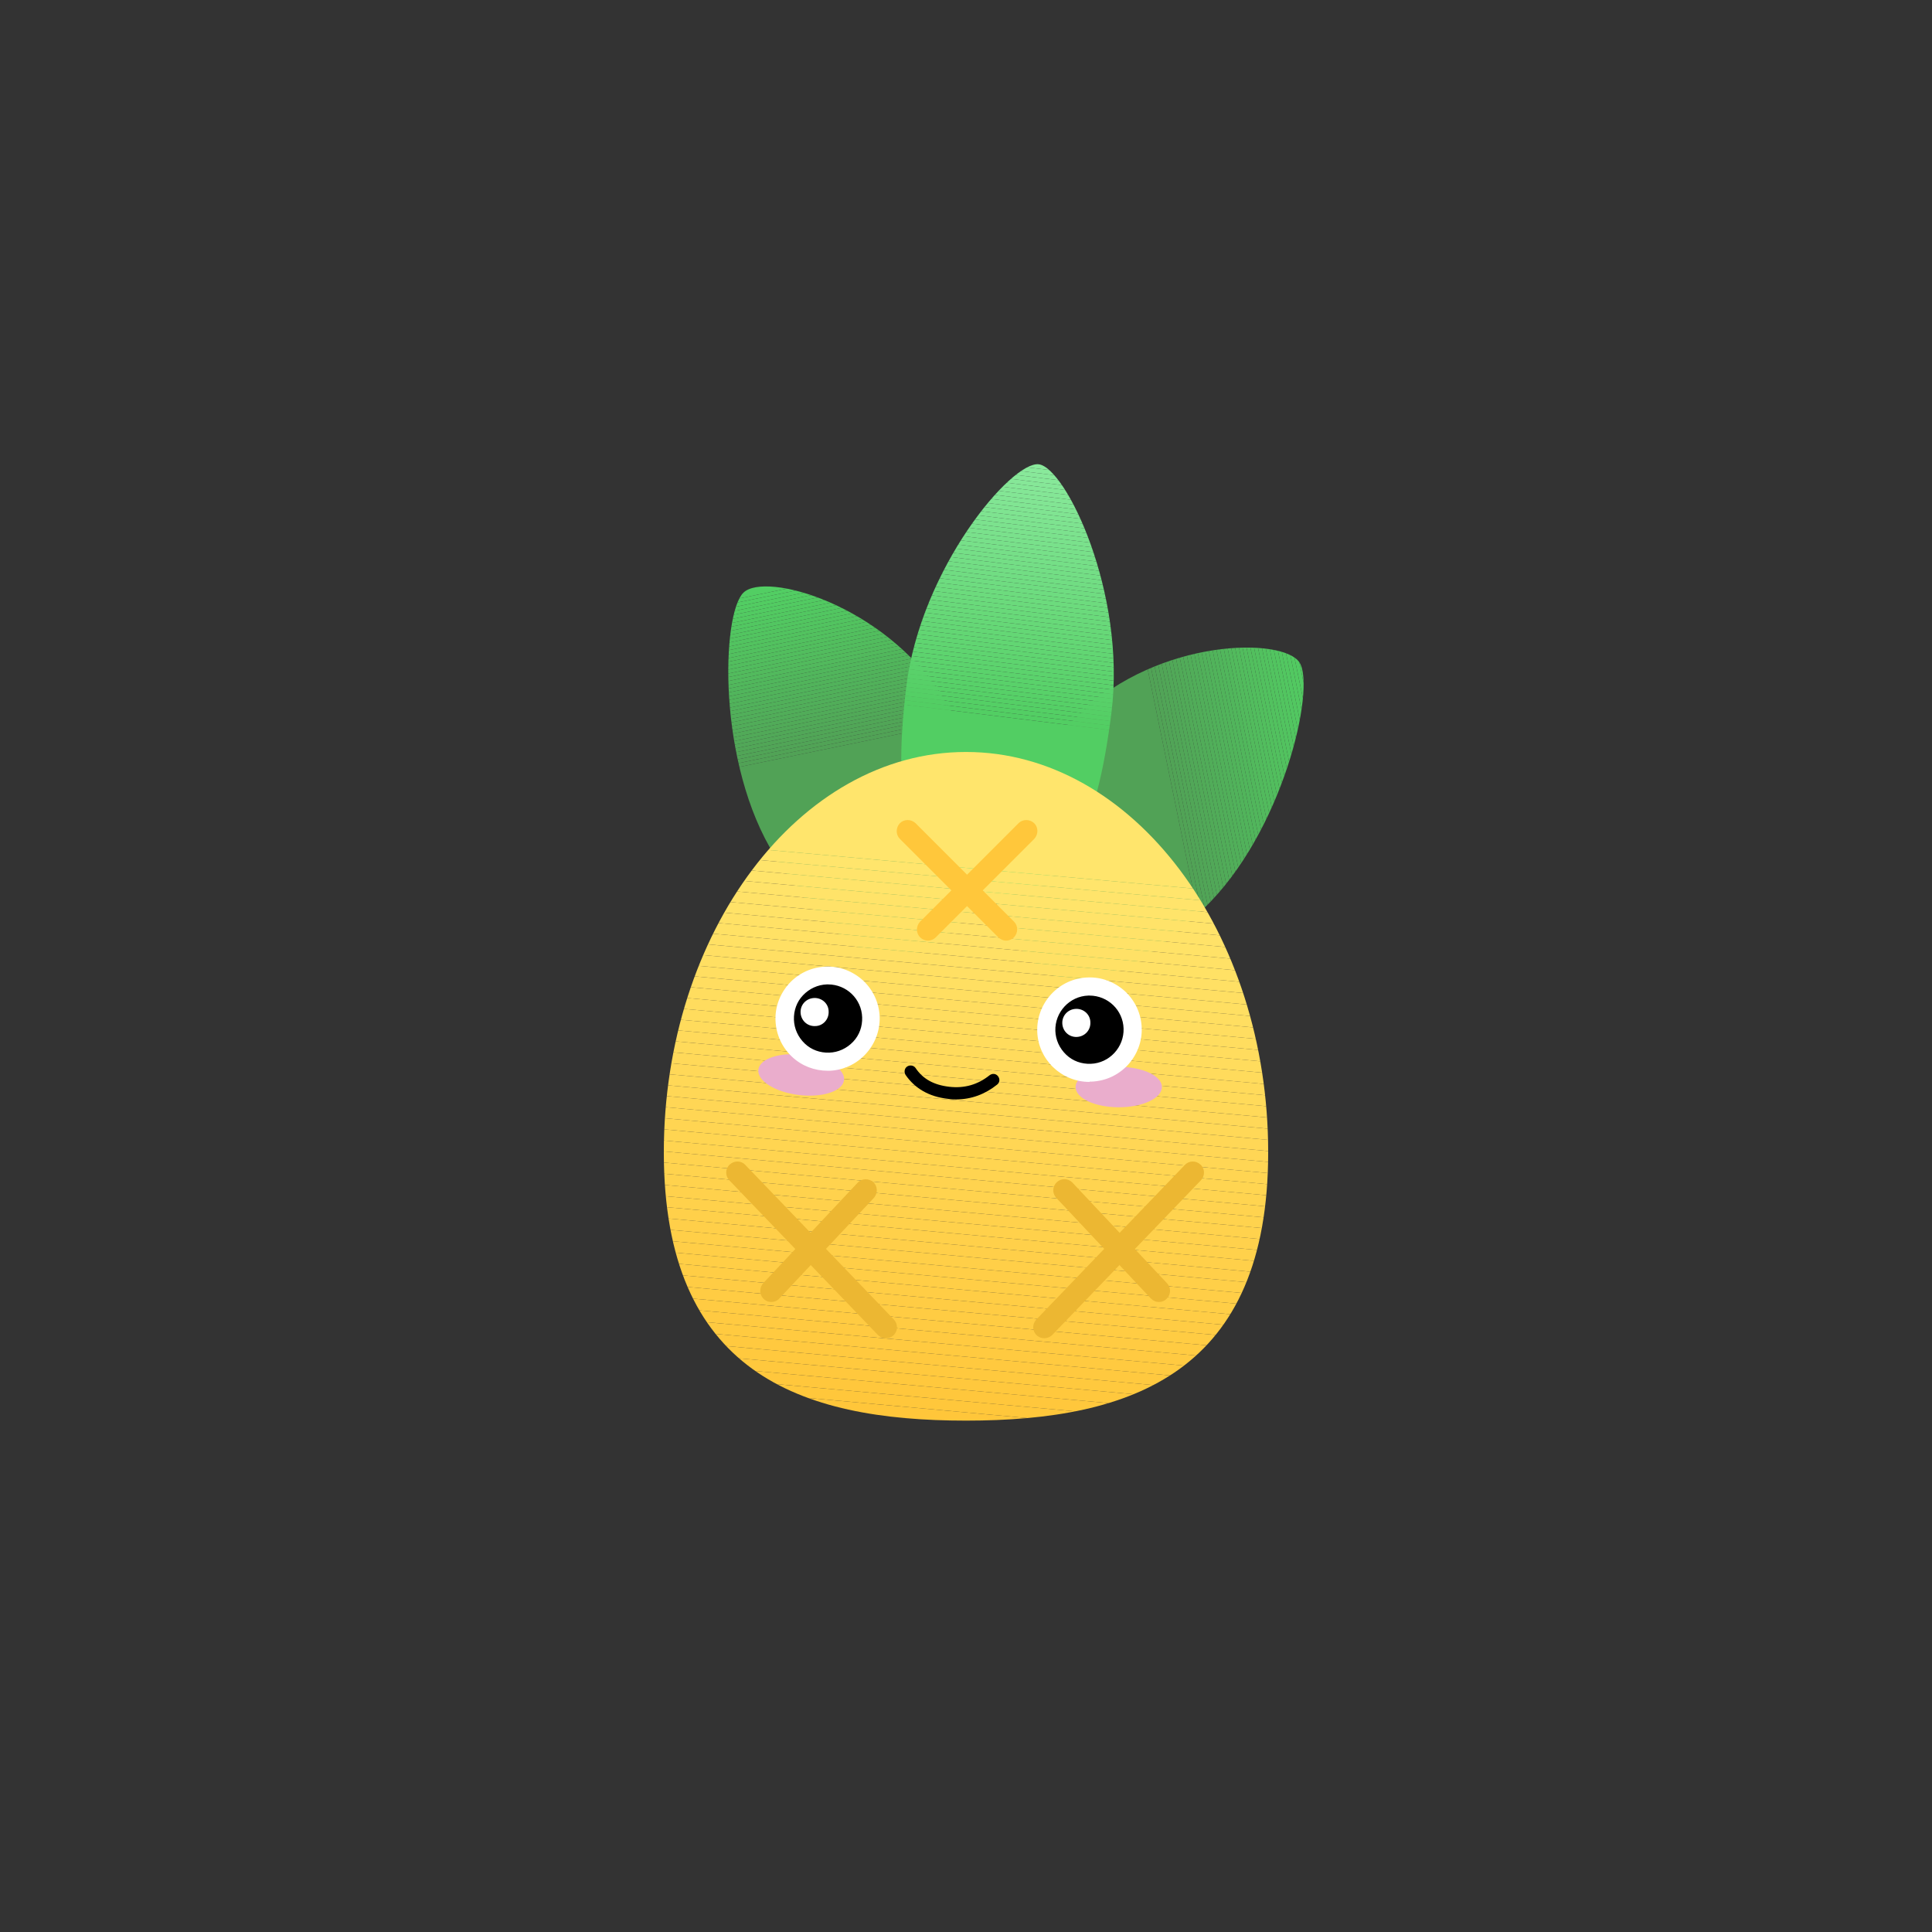 <?xml version="1.0" encoding="UTF-8"?>
<svg id="Layer_1" xmlns="http://www.w3.org/2000/svg" xmlns:xlink="http://www.w3.org/1999/xlink" viewBox="0 0 64 64">
  <rect x="0" y="0" width="64" height="64" fill="#333333" stroke="none"/>
  <defs>
    <style>
      .cls-1 {
        fill: #52c25f;
      }

      .cls-1, .cls-2, .cls-3, .cls-4, .cls-5, .cls-6, .cls-7, .cls-8, .cls-9, .cls-10, .cls-11, .cls-12, .cls-13, .cls-14, .cls-15, .cls-16, .cls-17, .cls-18, .cls-19, .cls-20, .cls-21, .cls-22, .cls-23, .cls-24, .cls-25, .cls-26, .cls-27, .cls-28, .cls-29, .cls-30, .cls-31, .cls-32, .cls-33, .cls-34, .cls-35, .cls-36, .cls-37, .cls-38, .cls-39, .cls-40, .cls-41, .cls-42, .cls-43, .cls-44, .cls-45, .cls-46, .cls-47, .cls-48, .cls-49, .cls-50, .cls-51, .cls-52, .cls-53, .cls-54, .cls-55, .cls-56, .cls-57, .cls-58, .cls-59, .cls-60, .cls-61, .cls-62, .cls-63, .cls-64, .cls-65, .cls-66, .cls-67, .cls-68, .cls-69, .cls-70, .cls-71, .cls-72, .cls-73, .cls-74, .cls-75, .cls-76, .cls-77, .cls-78, .cls-79, .cls-80, .cls-81, .cls-82, .cls-83, .cls-84, .cls-85, .cls-86, .cls-87, .cls-88, .cls-89, .cls-90, .cls-91, .cls-92, .cls-93, .cls-94, .cls-95, .cls-96, .cls-97, .cls-98, .cls-99, .cls-100, .cls-101, .cls-102, .cls-103, .cls-104, .cls-105, .cls-106, .cls-107, .cls-108, .cls-109, .cls-110, .cls-111, .cls-112, .cls-113, .cls-114, .cls-115, .cls-116, .cls-117, .cls-118, .cls-119, .cls-120, .cls-121, .cls-122, .cls-123, .cls-124, .cls-125, .cls-126, .cls-127, .cls-128, .cls-129, .cls-130, .cls-131, .cls-132, .cls-133, .cls-134, .cls-135, .cls-136, .cls-137, .cls-138, .cls-139, .cls-140, .cls-141, .cls-142, .cls-143, .cls-144, .cls-145, .cls-146, .cls-147, .cls-148, .cls-149, .cls-150, .cls-151, .cls-152 {
        fill-rule: evenodd;
      }

      .cls-2 {
        fill: #52b95d;
      }

      .cls-3 {
        fill: #fc4;
      }

      .cls-4 {
        fill: #ffcf48;
      }

      .cls-5 {
        fill: #ffdc5e;
      }

      .cls-6 {
        fill: #ffce47;
      }

      .cls-7 {
        fill: #ffd654;
      }

      .cls-8 {
        fill: #89e99b;
      }

      .cls-9 {
        fill: #51a457;
      }

      .cls-10 {
        fill: #82e594;
      }

      .cls-11 {
        fill: #54cf65;
      }

      .cls-12 {
        fill: #51a858;
      }

      .cls-13 {
        fill: #51b65c;
      }

      .cls-14 {
        fill: #52c460;
      }

      .cls-15 {
        fill: #ffda5a;
      }

      .cls-16 {
        fill: #51b25b;
      }

      .cls-17 {
        fill: #83e695;
      }

      .cls-18, .cls-153 {
        fill: #fff;
      }

      .cls-19 {
        fill: #52bd5e;
      }

      .cls-20 {
        fill: #7be28d;
      }

      .cls-21 {
        fill: #7ce28e;
      }

      .cls-154, .cls-87 {
        fill: #ffc73b;
      }

      .cls-22 {
        fill: #5dd36e;
      }

      .cls-23 {
        fill: #ffd655;
      }

      .cls-24 {
        fill: #ffe165;
      }

      .cls-25 {
        fill: #71dd83;
      }

      .cls-26 {
        fill: #ffda5b;
      }

      .cls-27 {
        fill: #ffe56c;
      }

      .cls-28 {
        fill: #52c05f;
      }

      .cls-29 {
        fill: #5cd36d;
      }

      .cls-30 {
        fill: #51ac59;
      }

      .cls-31 {
        fill: #51a758;
      }

      .cls-32 {
        fill: #52c661;
      }

      .cls-33 {
        fill: #ffca40;
      }

      .cls-34 {
        fill: #5ed46f;
      }

      .cls-35 {
        fill: #75df87;
      }

      .cls-36 {
        fill: #ffe267;
      }

      .cls-37 {
        fill: #51b35b;
      }

      .cls-38 {
        fill: #ffd858;
      }

      .cls-39 {
        fill: #ffdc5d;
      }

      .cls-40 {
        fill: #87e899;
      }

      .cls-41 {
        fill: #73de85;
      }

      .cls-42 {
        fill: #6ddb7e;
      }

      .cls-43 {
        fill: #ffd450;
      }

      .cls-155 {
        fill: #eaadcc;
      }

      .cls-44 {
        fill: #ffcc43;
      }

      .cls-45 {
        fill: #86e798;
      }

      .cls-46 {
        fill: #51a356;
      }

      .cls-47 {
        fill: #51b45b;
      }

      .cls-48 {
        fill: #6edc80;
      }

      .cls-49 {
        fill: #ffdd60;
      }

      .cls-50 {
        fill: #ffce46;
      }

      .cls-51 {
        fill: #ffc93f;
      }

      .cls-52 {
        fill: #ffcf49;
      }

      .cls-53 {
        fill: #65d776;
      }

      .cls-54 {
        fill: #88e89a;
      }

      .cls-55 {
        fill: #ffe268;
      }

      .cls-56 {
        fill: #52ba5d;
      }

      .cls-57 {
        fill: #51b05a;
      }

      .cls-58 {
        fill: #51ae5a;
      }

      .cls-59 {
        fill: #52be5e;
      }

      .cls-60 {
        fill: #ffd14b;
      }

      .cls-61 {
        fill: #5ad26b;
      }

      .cls-62 {
        fill: #5fd470;
      }

      .cls-63 {
        fill: #63d674;
      }

      .cls-64 {
        fill: #52c15f;
      }

      .cls-65 {
        fill: #ffdf62;
      }

      .cls-66 {
        fill: #56d067;
      }

      .cls-67 {
        fill: #51ad59;
      }

      .cls-68 {
        fill: #77e089;
      }

      .cls-69 {
        fill: #6bda7c;
      }

      .cls-70 {
        fill: #52c761;
      }

      .cls-156 {
        clip-path: url(#clippath-3);
      }

      .cls-157 {
        clip-path: url(#clippath-4);
      }

      .cls-158 {
        clip-path: url(#clippath-2);
      }

      .cls-159 {
        clip-path: url(#clippath-5);
      }

      .cls-71 {
        fill: #ffe46a;
      }

      .cls-72 {
        fill: #52c360;
      }

      .cls-73 {
        fill: #ffdb5c;
      }

      .cls-75 {
        fill: #52c560;
      }

      .cls-76 {
        fill: #ffe46b;
      }

      .cls-77 {
        fill: #60d571;
      }

      .cls-78 {
        fill: #ffd34e;
      }

      .cls-79 {
        fill: #ffc63a;
      }

      .cls-80 {
        fill: #ffd857;
      }

      .cls-81 {
        fill: #ffd24d;
      }

      .cls-82 {
        fill: #ffe064;
      }

      .cls-83 {
        fill: #52bb5d;
      }

      .cls-84 {
        fill: #51a256;
      }

      .cls-85 {
        fill: #ffc93e;
      }

      .cls-86 {
        fill: #52bf5e;
      }

      .cls-160 {
        clip-rule: evenodd;
        fill: none;
      }

      .cls-88 {
        fill: #ffd552;
      }

      .cls-89 {
        fill: #8ae99c;
      }

      .cls-90 {
        fill: #81e593;
      }

      .cls-91 {
        fill: #ffd14c;
      }

      .cls-92 {
        fill: #52cc62;
      }

      .cls-93 {
        fill: #67d878;
      }

      .cls-94 {
        fill: #ffe369;
      }

      .cls-95 {
        fill: #74de86;
      }

      .cls-96 {
        fill: #52cd63;
      }

      .cls-97 {
        fill: #62d673;
      }

      .cls-98 {
        fill: #51b75c;
      }

      .cls-99 {
        fill: #7ae18c;
      }

      .cls-100 {
        fill: #69d97a;
      }

      .cls-101 {
        fill: #7ee390;
      }

      .cls-102 {
        fill: #ffd04a;
      }

      .cls-103 {
        fill: #51af5a;
      }

      .cls-104 {
        fill: #5bd26c;
      }

      .cls-105 {
        fill: #55cf66;
      }

      .cls-106 {
        fill: #ffe166;
      }

      .cls-107 {
        fill: #ffc73c;
      }

      .cls-108 {
        fill: #52cb62;
      }

      .cls-109 {
        fill: #51a657;
      }

      .cls-110 {
        fill: #51aa58;
      }

      .cls-111 {
        fill: #ffcd45;
      }

      .cls-112 {
        fill: #51a557;
      }

      .cls-113 {
        fill: #80e492;
      }

      .cls-114 {
        fill: #52bc5e;
      }

      .cls-115 {
        fill: #ffdf63;
      }

      .cls-116 {
        fill: #61d572;
      }

      .cls-117 {
        fill: #6fdc81;
      }

      .cls-118 {
        fill: #ffd756;
      }

      .cls-119 {
        fill: #6ada7b;
      }

      .cls-120 {
        fill: #ffd959;
      }

      .cls-121 {
        fill: #76df88;
      }

      .cls-122 {
        fill: #6cdb7d;
      }

      .cls-123 {
        fill: #85e797;
      }

      .cls-124 {
        fill: #51b55c;
      }

      .cls-125 {
        fill: #ffc83d;
      }

      .cls-126 {
        fill: #51ab59;
      }

      .cls-127 {
        fill: #84e696;
      }

      .cls-128 {
        fill: #ffdd5f;
      }

      .cls-129 {
        fill: #58d169;
      }

      .cls-130 {
        fill: #7de38f;
      }

      .cls-131 {
        fill: #72dd84;
      }

      .cls-132 {
        fill: #66d877;
      }

      .cls-161 {
        fill: #ecb732;
      }

      .cls-133 {
        fill: #7fe491;
      }

      .cls-134 {
        fill: #53ce64;
      }

      .cls-135 {
        fill: #59d16a;
      }

      .cls-136 {
        fill: #52ca62;
      }

      .cls-137 {
        fill: #68d979;
      }

      .cls-138 {
        fill: #ffd551;
      }

      .cls-139 {
        fill: #52c861;
      }

      .cls-140 {
        fill: #64d775;
      }

      .cls-141 {
        fill: #ffde61;
      }

      .cls-142 {
        fill: #57d068;
      }

      .cls-143 {
        fill: #52c961;
      }

      .cls-144 {
        fill: #79e18b;
      }

      .cls-145 {
        fill: #78e08a;
      }

      .cls-146 {
        fill: #70dc82;
      }

      .cls-147 {
        fill: #51a958;
      }

      .cls-148 {
        fill: #ffcb42;
      }

      .cls-149 {
        fill: #52ce63;
      }

      .cls-150 {
        fill: #ffca41;
      }

      .cls-151 {
        fill: #51b15b;
      }

      .cls-152 {
        fill: #ffd34f;
      }
    </style>
    <clipPath id="clippath-2">
      <path class="cls-160" d="M31.67,30.73c2.15-2.05,1.49-4.58-.45-7.64-1.94-3.07-5.86-4.16-6.59-3.46s-.89,5.67,1.05,8.74c1.94,3.07,3.84,4.41,5.99,2.37h0Z"/>
    </clipPath>
    <clipPath id="clippath-3">
      <path class="cls-160" d="M33.53,31.02c1.59,2.5,3.71,1.59,6.34-.92s3.72-7.3,3.18-8.15c-.54-.85-4.65-.81-7.27,1.7s-3.83,4.87-2.24,7.37h0Z"/>
    </clipPath>
    <clipPath id="clippath-4">
      <path class="cls-160" d="M32.66,29.64c2.64.32,3.67-2.11,4.16-6.05s-1.51-8.1-2.41-8.21-3.91,3.44-4.39,7.38c-.48,3.94,0,6.56,2.64,6.89Z"/>
    </clipPath>
    <clipPath id="clippath-5">
      <path class="cls-160" d="M32,47.06c5.53,0,10.01-1.61,10.01-8.89s-4.48-13.26-10.01-13.26-10.01,5.98-10.01,13.26,4.48,8.89,10.01,8.89Z"/>
    </clipPath>
  </defs>
  <g>
    <g class="cls-158">
      <polygon class="cls-149" points="28.78 18.94 23.74 19.98 23.74 18.94 28.78 18.94"/>
      <polygon class="cls-149" points="29.4 18.94 23.74 20.1 23.74 19.98 28.78 18.94 29.4 18.94"/>
      <polygon class="cls-96" points="30.01 18.94 23.74 20.23 23.74 20.1 29.4 18.94 30.01 18.94"/>
      <polygon class="cls-92" points="30.63 18.94 23.74 20.36 23.74 20.23 30.01 18.94 30.63 18.94"/>
      <polygon class="cls-108" points="31.25 18.94 23.74 20.48 23.74 20.36 30.63 18.94 31.25 18.94"/>
      <polygon class="cls-136" points="31.86 18.94 23.74 20.61 23.74 20.48 31.25 18.94 31.86 18.94"/>
      <polygon class="cls-143" points="32.48 18.94 23.74 20.74 23.74 20.61 31.86 18.94 32.48 18.94"/>
      <polygon class="cls-139" points="33.09 18.94 23.74 20.86 23.74 20.74 32.48 18.94 33.09 18.94"/>
      <polygon class="cls-70" points="33.71 18.94 23.74 20.99 23.74 20.86 33.09 18.94 33.71 18.94"/>
      <polygon class="cls-32" points="33.82 19.04 23.74 21.12 23.74 20.99 33.71 18.94 33.82 18.94 33.82 19.04"/>
      <polygon class="cls-75" points="33.82 19.17 23.74 21.24 23.74 21.12 33.82 19.04 33.82 19.17"/>
      <polygon class="cls-14" points="33.82 19.29 23.74 21.37 23.74 21.24 33.82 19.17 33.82 19.29"/>
      <polygon class="cls-72" points="33.82 19.42 23.74 21.5 23.74 21.37 33.82 19.29 33.82 19.42"/>
      <polygon class="cls-1" points="33.82 19.55 23.74 21.62 23.74 21.5 33.82 19.42 33.82 19.55"/>
      <polygon class="cls-64" points="33.82 19.67 23.74 21.75 23.74 21.62 33.82 19.55 33.82 19.67"/>
      <polygon class="cls-28" points="33.82 19.8 23.74 21.88 23.74 21.75 33.82 19.67 33.82 19.8"/>
      <polygon class="cls-86" points="33.82 19.93 23.74 22 23.74 21.88 33.82 19.8 33.82 19.93"/>
      <polygon class="cls-59" points="33.82 20.05 23.74 22.13 23.74 22 33.82 19.93 33.82 20.05"/>
      <polygon class="cls-19" points="33.82 20.18 23.74 22.26 23.74 22.13 33.82 20.05 33.82 20.18"/>
      <polygon class="cls-114" points="33.82 20.31 23.74 22.39 23.74 22.26 33.82 20.18 33.82 20.31"/>
      <polygon class="cls-83" points="33.82 20.43 23.74 22.51 23.74 22.39 33.82 20.31 33.82 20.43"/>
      <polygon class="cls-56" points="33.82 20.56 23.74 22.64 23.74 22.51 33.82 20.43 33.82 20.56"/>
      <polygon class="cls-2" points="33.82 20.69 23.74 22.77 23.74 22.64 33.82 20.56 33.82 20.69"/>
      <polygon class="cls-98" points="33.82 20.82 23.74 22.89 23.74 22.77 33.82 20.69 33.82 20.82"/>
      <polygon class="cls-13" points="33.82 20.94 23.74 23.02 23.74 22.89 33.82 20.82 33.82 20.94"/>
      <polygon class="cls-124" points="33.82 21.07 23.74 23.15 23.74 23.02 33.82 20.94 33.82 21.07"/>
      <polygon class="cls-47" points="33.82 21.2 23.74 23.27 23.74 23.15 33.82 21.07 33.82 21.2"/>
      <polygon class="cls-37" points="33.82 21.32 23.74 23.4 23.74 23.27 33.82 21.2 33.82 21.32"/>
      <polygon class="cls-16" points="33.82 21.45 23.74 23.53 23.74 23.4 33.82 21.32 33.82 21.45"/>
      <polygon class="cls-151" points="33.82 21.58 23.74 23.65 23.74 23.53 33.82 21.45 33.82 21.58"/>
      <polygon class="cls-57" points="33.82 21.7 23.74 23.78 23.74 23.65 33.82 21.58 33.82 21.7"/>
      <polygon class="cls-103" points="33.82 21.83 23.74 23.91 23.74 23.78 33.82 21.7 33.82 21.83"/>
      <polygon class="cls-58" points="33.82 21.96 23.74 24.03 23.74 23.91 33.82 21.83 33.82 21.96"/>
      <polygon class="cls-67" points="33.82 22.08 23.74 24.16 23.74 24.03 33.82 21.96 33.82 22.08"/>
      <polygon class="cls-30" points="33.82 22.21 23.74 24.29 23.74 24.16 33.82 22.08 33.82 22.21"/>
      <polygon class="cls-126" points="33.82 22.34 23.74 24.41 23.74 24.29 33.82 22.21 33.82 22.34"/>
      <polygon class="cls-110" points="33.82 22.46 23.74 24.54 23.74 24.41 33.82 22.34 33.82 22.46"/>
      <polygon class="cls-147" points="33.82 22.59 23.74 24.67 23.74 24.54 33.82 22.46 33.82 22.59"/>
      <polygon class="cls-12" points="33.82 22.72 23.74 24.79 23.74 24.67 33.82 22.59 33.82 22.72"/>
      <polygon class="cls-31" points="33.82 22.84 23.74 24.92 23.74 24.79 33.82 22.72 33.82 22.84"/>
      <polygon class="cls-109" points="33.82 22.97 23.74 25.05 23.74 24.92 33.82 22.84 33.82 22.97"/>
      <polygon class="cls-112" points="33.82 23.1 23.74 25.18 23.74 25.05 33.82 22.97 33.82 23.1"/>
      <polygon class="cls-9" points="33.82 23.22 23.74 25.3 23.74 25.18 33.82 23.1 33.82 23.22"/>
      <polygon class="cls-46" points="33.82 23.35 23.74 25.43 23.74 25.3 33.82 23.22 33.82 23.35"/>
      <polygon class="cls-84" points="33.82 23.48 23.74 25.56 23.74 25.43 33.82 23.35 33.82 23.48"/>
      <polygon class="cls-84" points="23.74 25.56 33.82 23.48 33.82 32.78 23.74 32.78 23.74 25.56"/>
    </g>
    <g class="cls-156">
      <polygon class="cls-149" points="43.59 22.13 43.38 21.1 43.59 21.1 43.59 22.13"/>
      <polygon class="cls-149" points="43.59 22.74 43.25 21.1 43.38 21.1 43.59 22.13 43.59 22.74"/>
      <polygon class="cls-96" points="43.59 23.36 43.12 21.1 43.25 21.1 43.59 22.74 43.59 23.36"/>
      <polygon class="cls-92" points="43.59 23.98 43 21.1 43.12 21.1 43.59 23.36 43.59 23.98"/>
      <polygon class="cls-108" points="43.59 24.59 42.87 21.1 43 21.1 43.59 23.98 43.59 24.59"/>
      <polygon class="cls-136" points="43.59 25.21 42.74 21.1 42.87 21.1 43.59 24.59 43.59 25.21"/>
      <polygon class="cls-143" points="43.59 25.82 42.62 21.1 42.74 21.1 43.59 25.21 43.59 25.82"/>
      <polygon class="cls-139" points="43.59 26.44 42.49 21.1 42.62 21.1 43.59 25.82 43.59 26.44"/>
      <polygon class="cls-70" points="43.59 27.06 42.36 21.1 42.49 21.1 43.59 26.44 43.59 27.06"/>
      <polygon class="cls-32" points="43.59 27.67 42.24 21.1 42.36 21.1 43.59 27.06 43.59 27.67"/>
      <polygon class="cls-75" points="43.59 28.29 42.11 21.1 42.24 21.1 43.59 27.67 43.59 28.29"/>
      <polygon class="cls-14" points="43.59 28.91 41.98 21.1 42.11 21.1 43.59 28.29 43.59 28.91"/>
      <polygon class="cls-72" points="43.59 29.52 41.85 21.1 41.98 21.1 43.59 28.91 43.59 29.52"/>
      <polygon class="cls-1" points="43.59 30.14 41.73 21.1 41.85 21.1 43.59 29.52 43.59 30.14"/>
      <polygon class="cls-64" points="43.59 30.75 41.6 21.1 41.73 21.1 43.59 30.14 43.59 30.75"/>
      <polygon class="cls-28" points="43.59 31.37 41.47 21.1 41.6 21.1 43.59 30.75 43.59 31.37"/>
      <polygon class="cls-86" points="43.59 31.99 41.35 21.1 41.47 21.1 43.59 31.37 43.59 31.99"/>
      <polygon class="cls-59" points="43.59 32.6 41.22 21.1 41.35 21.1 43.59 31.99 43.59 32.6"/>
      <polygon class="cls-19" points="43.59 33.22 41.09 21.1 41.22 21.1 43.59 32.6 43.59 33.22"/>
      <polygon class="cls-114" points="43.52 33.52 40.97 21.1 41.09 21.1 43.59 33.22 43.59 33.52 43.52 33.52"/>
      <polygon class="cls-83" points="43.4 33.52 40.84 21.1 40.97 21.1 43.52 33.52 43.4 33.52"/>
      <polygon class="cls-56" points="43.27 33.52 40.71 21.1 40.84 21.1 43.4 33.52 43.27 33.52"/>
      <polygon class="cls-2" points="43.14 33.52 40.59 21.1 40.71 21.1 43.27 33.52 43.14 33.52"/>
      <polygon class="cls-98" points="43.02 33.52 40.46 21.1 40.59 21.1 43.14 33.52 43.02 33.52"/>
      <polygon class="cls-13" points="42.89 33.52 40.33 21.1 40.46 21.1 43.02 33.52 42.89 33.52"/>
      <polygon class="cls-124" points="42.76 33.52 40.21 21.1 40.33 21.1 42.89 33.52 42.76 33.52"/>
      <polygon class="cls-47" points="42.64 33.52 40.08 21.1 40.21 21.1 42.76 33.52 42.64 33.52"/>
      <polygon class="cls-37" points="42.51 33.52 39.95 21.1 40.08 21.1 42.64 33.52 42.51 33.52"/>
      <polygon class="cls-16" points="42.38 33.52 39.83 21.1 39.95 21.1 42.51 33.52 42.38 33.52"/>
      <polygon class="cls-151" points="42.26 33.52 39.7 21.1 39.83 21.1 42.38 33.52 42.26 33.52"/>
      <polygon class="cls-57" points="42.13 33.52 39.57 21.1 39.7 21.1 42.26 33.52 42.13 33.52"/>
      <polygon class="cls-103" points="42 33.52 39.45 21.1 39.57 21.1 42.13 33.52 42 33.52"/>
      <polygon class="cls-58" points="41.88 33.52 39.32 21.1 39.45 21.1 42 33.52 41.88 33.52"/>
      <polygon class="cls-67" points="41.75 33.52 39.19 21.1 39.32 21.1 41.88 33.52 41.75 33.52"/>
      <polygon class="cls-30" points="41.62 33.52 39.06 21.1 39.19 21.1 41.75 33.52 41.62 33.52"/>
      <polygon class="cls-126" points="41.49 33.52 38.94 21.1 39.06 21.1 41.62 33.52 41.49 33.52"/>
      <polygon class="cls-110" points="41.37 33.52 38.81 21.1 38.94 21.1 41.49 33.52 41.37 33.52"/>
      <polygon class="cls-147" points="41.24 33.52 38.68 21.1 38.81 21.1 41.37 33.52 41.24 33.52"/>
      <polygon class="cls-12" points="41.11 33.52 38.56 21.1 38.68 21.1 41.24 33.52 41.11 33.52"/>
      <polygon class="cls-31" points="40.99 33.52 38.43 21.1 38.56 21.1 41.11 33.52 40.99 33.52"/>
      <polygon class="cls-109" points="40.86 33.52 38.3 21.1 38.43 21.1 40.99 33.52 40.86 33.52"/>
      <polygon class="cls-112" points="40.73 33.52 38.18 21.1 38.3 21.1 40.86 33.52 40.73 33.52"/>
      <polygon class="cls-9" points="40.61 33.52 38.05 21.1 38.18 21.1 40.73 33.52 40.61 33.52"/>
      <polygon class="cls-46" points="40.48 33.52 37.92 21.1 38.05 21.1 40.61 33.52 40.48 33.52"/>
      <polygon class="cls-84" points="40.35 33.52 37.8 21.1 37.92 21.1 40.48 33.52 40.35 33.52"/>
      <polygon class="cls-84" points="37.8 21.1 40.35 33.52 31.94 33.52 31.94 21.1 37.8 21.1"/>
    </g>
    <g class="cls-157">
      <polygon class="cls-89" points="37.3 15.73 33.52 15.27 37.3 15.27 37.3 15.73"/>
      <polygon class="cls-89" points="37.3 15.88 32.3 15.27 33.52 15.27 37.3 15.73 37.3 15.88"/>
      <polygon class="cls-8" points="37.3 16.03 31.08 15.27 32.3 15.27 37.3 15.88 37.3 16.03"/>
      <polygon class="cls-54" points="37.3 16.18 29.87 15.27 31.08 15.27 37.3 16.03 37.3 16.18"/>
      <polygon class="cls-40" points="37.3 16.33 29.54 15.38 29.54 15.27 29.87 15.27 37.3 16.18 37.3 16.33"/>
      <polygon class="cls-45" points="37.3 16.48 29.54 15.52 29.54 15.38 37.3 16.33 37.3 16.48"/>
      <polygon class="cls-123" points="37.3 16.63 29.54 15.67 29.54 15.52 37.3 16.48 37.3 16.63"/>
      <polygon class="cls-127" points="37.3 16.78 29.54 15.82 29.54 15.67 37.3 16.63 37.3 16.78"/>
      <polygon class="cls-17" points="37.3 16.93 29.54 15.97 29.54 15.82 37.3 16.78 37.3 16.93"/>
      <polygon class="cls-10" points="37.3 17.08 29.54 16.12 29.54 15.97 37.3 16.93 37.3 17.08"/>
      <polygon class="cls-90" points="37.3 17.23 29.54 16.27 29.54 16.12 37.3 17.08 37.3 17.23"/>
      <polygon class="cls-113" points="37.3 17.37 29.54 16.42 29.54 16.27 37.3 17.23 37.3 17.37"/>
      <polygon class="cls-133" points="37.3 17.52 29.54 16.57 29.54 16.42 37.3 17.37 37.3 17.52"/>
      <polygon class="cls-101" points="37.3 17.67 29.54 16.72 29.54 16.57 37.3 17.52 37.3 17.67"/>
      <polygon class="cls-130" points="37.3 17.82 29.54 16.87 29.54 16.72 37.3 17.67 37.3 17.82"/>
      <polygon class="cls-21" points="37.3 17.97 29.54 17.02 29.54 16.87 37.3 17.82 37.3 17.97"/>
      <polygon class="cls-20" points="37.3 18.12 29.54 17.17 29.54 17.02 37.3 17.97 37.3 18.12"/>
      <polygon class="cls-99" points="37.3 18.27 29.54 17.32 29.54 17.17 37.3 18.12 37.3 18.27"/>
      <polygon class="cls-144" points="37.3 18.42 29.54 17.47 29.54 17.32 37.3 18.27 37.3 18.42"/>
      <polygon class="cls-145" points="37.3 18.57 29.54 17.62 29.54 17.47 37.3 18.42 37.3 18.57"/>
      <polygon class="cls-68" points="37.3 18.72 29.54 17.77 29.54 17.62 37.3 18.57 37.3 18.72"/>
      <polygon class="cls-121" points="37.3 18.87 29.54 17.91 29.54 17.77 37.3 18.72 37.3 18.87"/>
      <polygon class="cls-35" points="37.3 19.02 29.54 18.06 29.54 17.91 37.3 18.87 37.3 19.02"/>
      <polygon class="cls-95" points="37.3 19.17 29.54 18.21 29.54 18.06 37.3 19.02 37.3 19.17"/>
      <polygon class="cls-41" points="37.3 19.32 29.54 18.36 29.54 18.21 37.3 19.17 37.3 19.32"/>
      <polygon class="cls-131" points="37.3 19.47 29.54 18.51 29.54 18.36 37.3 19.32 37.3 19.47"/>
      <polygon class="cls-25" points="37.3 19.62 29.54 18.66 29.54 18.51 37.3 19.47 37.3 19.62"/>
      <polygon class="cls-146" points="37.3 19.76 29.54 18.81 29.54 18.66 37.3 19.62 37.3 19.76"/>
      <polygon class="cls-117" points="37.3 19.91 29.54 18.96 29.54 18.81 37.3 19.76 37.3 19.91"/>
      <polygon class="cls-48" points="37.3 20.06 29.54 19.11 29.54 18.96 37.3 19.91 37.3 20.06"/>
      <polygon class="cls-42" points="37.3 20.21 29.54 19.26 29.54 19.11 37.3 20.06 37.3 20.21"/>
      <polygon class="cls-122" points="37.3 20.36 29.54 19.41 29.54 19.26 37.3 20.21 37.3 20.36"/>
      <polygon class="cls-69" points="37.3 20.51 29.54 19.56 29.54 19.41 37.3 20.36 37.3 20.51"/>
      <polygon class="cls-119" points="37.3 20.66 29.54 19.71 29.54 19.56 37.3 20.51 37.3 20.66"/>
      <polygon class="cls-100" points="37.3 20.81 29.54 19.86 29.54 19.71 37.3 20.66 37.3 20.81"/>
      <polygon class="cls-137" points="37.3 20.96 29.54 20.01 29.54 19.86 37.3 20.81 37.3 20.96"/>
      <polygon class="cls-93" points="37.3 21.11 29.54 20.16 29.54 20.01 37.3 20.96 37.3 21.11"/>
      <polygon class="cls-132" points="37.3 21.26 29.54 20.3 29.54 20.16 37.3 21.11 37.3 21.26"/>
      <polygon class="cls-53" points="37.3 21.41 29.54 20.45 29.54 20.3 37.3 21.26 37.3 21.41"/>
      <polygon class="cls-140" points="37.3 21.56 29.54 20.6 29.54 20.45 37.3 21.41 37.3 21.56"/>
      <polygon class="cls-63" points="37.3 21.71 29.54 20.75 29.54 20.6 37.3 21.56 37.3 21.71"/>
      <polygon class="cls-97" points="37.3 21.86 29.54 20.9 29.54 20.75 37.3 21.71 37.3 21.86"/>
      <polygon class="cls-116" points="37.3 22.01 29.54 21.05 29.54 20.9 37.3 21.86 37.3 22.01"/>
      <polygon class="cls-77" points="37.3 22.15 29.54 21.2 29.54 21.05 37.3 22.01 37.3 22.15"/>
      <polygon class="cls-62" points="37.3 22.3 29.54 21.35 29.54 21.2 37.3 22.15 37.3 22.3"/>
      <polygon class="cls-34" points="37.3 22.45 29.54 21.5 29.54 21.35 37.3 22.3 37.3 22.45"/>
      <polygon class="cls-22" points="37.3 22.6 29.54 21.65 29.54 21.5 37.3 22.45 37.3 22.6"/>
      <polygon class="cls-29" points="37.3 22.75 29.54 21.8 29.54 21.65 37.3 22.6 37.3 22.75"/>
      <polygon class="cls-104" points="37.3 22.9 29.54 21.95 29.54 21.8 37.3 22.75 37.3 22.9"/>
      <polygon class="cls-61" points="37.3 23.05 29.54 22.1 29.54 21.95 37.3 22.9 37.3 23.05"/>
      <polygon class="cls-135" points="37.3 23.2 29.54 22.25 29.54 22.1 37.3 23.05 37.3 23.2"/>
      <polygon class="cls-129" points="37.3 23.35 29.54 22.4 29.54 22.25 37.3 23.2 37.3 23.35"/>
      <polygon class="cls-142" points="37.3 23.5 29.54 22.55 29.54 22.4 37.3 23.35 37.3 23.5"/>
      <polygon class="cls-66" points="37.3 23.65 29.54 22.69 29.54 22.55 37.3 23.5 37.3 23.65"/>
      <polygon class="cls-105" points="37.3 23.8 29.54 22.84 29.54 22.69 37.3 23.65 37.3 23.8"/>
      <polygon class="cls-11" points="37.3 23.95 29.54 22.99 29.54 22.84 37.3 23.8 37.3 23.95"/>
      <polygon class="cls-134" points="37.3 24.1 29.54 23.14 29.54 22.99 37.3 23.95 37.3 24.1"/>
      <polygon class="cls-149" points="37.3 24.25 29.54 23.29 29.54 23.14 37.3 24.1 37.3 24.25"/>
      <polygon class="cls-149" points="29.54 23.29 37.3 24.25 37.3 29.96 29.54 29.96 29.54 23.29"/>
    </g>
  </g>
  <g class="cls-159">
    <polygon class="cls-27" points="42.01 29.66 21.99 27.84 21.99 24.9 42.01 24.9 42.01 29.66"/>
    <polygon class="cls-27" points="42.01 30.03 21.99 28.2 21.99 27.84 42.01 29.66 42.01 30.03"/>
    <polygon class="cls-76" points="42.01 30.4 21.99 28.57 21.99 28.2 42.01 30.03 42.01 30.4"/>
    <polygon class="cls-71" points="42.01 30.76 21.99 28.94 21.99 28.57 42.01 30.4 42.01 30.76"/>
    <polygon class="cls-94" points="42.01 31.13 21.99 29.31 21.99 28.94 42.01 30.76 42.01 31.13"/>
    <polygon class="cls-55" points="42.01 31.5 21.99 29.68 21.99 29.31 42.01 31.13 42.01 31.5"/>
    <polygon class="cls-36" points="42.01 31.87 21.99 30.05 21.99 29.68 42.01 31.5 42.01 31.87"/>
    <polygon class="cls-106" points="42.01 32.24 21.99 30.41 21.99 30.05 42.01 31.87 42.01 32.24"/>
    <polygon class="cls-24" points="42.01 32.61 21.99 30.78 21.99 30.41 42.01 32.24 42.01 32.61"/>
    <polygon class="cls-82" points="42.01 32.97 21.99 31.15 21.99 30.78 42.01 32.61 42.01 32.97"/>
    <polygon class="cls-115" points="42.01 33.34 21.99 31.52 21.99 31.15 42.01 32.97 42.01 33.34"/>
    <polygon class="cls-65" points="42.01 33.71 21.99 31.89 21.99 31.52 42.01 33.34 42.01 33.71"/>
    <polygon class="cls-141" points="42.01 34.08 21.99 32.25 21.99 31.89 42.01 33.71 42.01 34.08"/>
    <polygon class="cls-49" points="42.01 34.45 21.99 32.62 21.99 32.25 42.01 34.08 42.01 34.45"/>
    <polygon class="cls-128" points="42.01 34.81 21.99 32.99 21.99 32.62 42.01 34.45 42.01 34.81"/>
    <polygon class="cls-5" points="42.01 35.18 21.99 33.36 21.99 32.99 42.01 34.81 42.01 35.18"/>
    <polygon class="cls-39" points="42.01 35.55 21.99 33.73 21.99 33.36 42.01 35.18 42.01 35.55"/>
    <polygon class="cls-73" points="42.01 35.92 21.99 34.09 21.99 33.73 42.01 35.55 42.01 35.92"/>
    <polygon class="cls-26" points="42.01 36.29 21.99 34.46 21.99 34.09 42.01 35.92 42.01 36.29"/>
    <polygon class="cls-15" points="42.01 36.65 21.99 34.83 21.99 34.46 42.01 36.29 42.01 36.65"/>
    <polygon class="cls-120" points="42.01 37.02 21.99 35.2 21.99 34.83 42.01 36.65 42.01 37.02"/>
    <polygon class="cls-38" points="42.01 37.39 21.99 35.57 21.99 35.2 42.01 37.02 42.01 37.39"/>
    <polygon class="cls-80" points="42.01 37.76 21.99 35.94 21.99 35.57 42.01 37.39 42.01 37.76"/>
    <polygon class="cls-118" points="42.01 38.13 21.99 36.3 21.99 35.94 42.01 37.76 42.01 38.13"/>
    <polygon class="cls-23" points="42.01 38.49 21.99 36.67 21.99 36.3 42.01 38.13 42.01 38.49"/>
    <polygon class="cls-7" points="42.01 38.86 21.99 37.04 21.99 36.67 42.01 38.49 42.01 38.86"/>
    <polygon class="cls-88" points="42.01 39.23 21.99 37.41 21.99 37.04 42.01 38.86 42.01 39.23"/>
    <polygon class="cls-138" points="42.01 39.6 21.99 37.78 21.99 37.41 42.01 39.23 42.01 39.6"/>
    <polygon class="cls-43" points="42.01 39.97 21.99 38.14 21.99 37.78 42.01 39.6 42.01 39.97"/>
    <polygon class="cls-152" points="42.01 40.34 21.99 38.51 21.99 38.14 42.01 39.97 42.01 40.34"/>
    <polygon class="cls-78" points="42.01 40.7 21.99 38.88 21.99 38.51 42.01 40.34 42.01 40.7"/>
    <polygon class="cls-81" points="42.01 41.07 21.99 39.25 21.99 38.88 42.01 40.7 42.01 41.07"/>
    <polygon class="cls-91" points="42.01 41.44 21.99 39.62 21.99 39.25 42.01 41.07 42.01 41.44"/>
    <polygon class="cls-60" points="42.01 41.81 21.99 39.98 21.99 39.62 42.01 41.44 42.01 41.81"/>
    <polygon class="cls-102" points="42.01 42.18 21.99 40.35 21.99 39.98 42.01 41.81 42.01 42.18"/>
    <polygon class="cls-52" points="42.01 42.54 21.99 40.72 21.99 40.35 42.01 42.18 42.01 42.54"/>
    <polygon class="cls-4" points="42.01 42.91 21.99 41.09 21.99 40.72 42.01 42.54 42.01 42.91"/>
    <polygon class="cls-6" points="42.01 43.28 21.99 41.46 21.99 41.09 42.01 42.91 42.01 43.28"/>
    <polygon class="cls-50" points="42.01 43.65 21.99 41.82 21.99 41.46 42.01 43.28 42.01 43.65"/>
    <polygon class="cls-111" points="42.01 44.02 21.99 42.19 21.99 41.82 42.01 43.65 42.01 44.02"/>
    <polygon class="cls-3" points="42.01 44.38 21.99 42.56 21.99 42.19 42.01 44.02 42.01 44.38"/>
    <polygon class="cls-44" points="42.01 44.75 21.99 42.93 21.99 42.56 42.01 44.38 42.01 44.75"/>
    <polygon class="cls-148" points="42.01 45.12 21.99 43.3 21.99 42.93 42.01 44.75 42.01 45.12"/>
    <polygon class="cls-150" points="42.01 45.49 21.99 43.67 21.99 43.3 42.01 45.12 42.01 45.49"/>
    <polygon class="cls-33" points="42.01 45.86 21.99 44.03 21.99 43.67 42.01 45.49 42.01 45.86"/>
    <polygon class="cls-51" points="42.01 46.23 21.99 44.4 21.99 44.03 42.01 45.86 42.01 46.23"/>
    <polygon class="cls-85" points="42.01 46.59 21.99 44.77 21.99 44.4 42.01 46.23 42.01 46.59"/>
    <polygon class="cls-125" points="42.01 46.96 21.99 45.14 21.99 44.77 42.01 46.59 42.01 46.96"/>
    <polygon class="cls-107" points="39 47.06 21.99 45.51 21.99 45.14 42.01 46.96 42.01 47.06 39 47.06"/>
    <polygon class="cls-87" points="34.96 47.06 21.99 45.87 21.99 45.51 39 47.06 34.96 47.06"/>
    <polygon class="cls-79" points="30.92 47.06 21.99 46.24 21.99 45.87 34.96 47.06 30.92 47.06"/>
    <polygon class="cls-79" points="21.99 46.24 30.92 47.06 21.99 47.06 21.99 46.24"/>
  </g>
  <ellipse class="cls-155" cx="37.06" cy="36.01" rx="1.43" ry=".67"/>
  <ellipse class="cls-155" cx="26.55" cy="35.61" rx=".67" ry="1.43" transform="translate(-12.04 57.62) rotate(-83)"/>
  <g>
    <path d="M31.68,36.42c-.09,0-.19,0-.28-.02-.62-.07-1.09-.34-1.4-.79-.06-.09-.04-.22.05-.28.09-.06.22-.04.28.05.24.36.6.56,1.11.62.51.06.95-.07,1.34-.38.09-.07.21-.06.28.03s.06.21-.03.28c-.4.32-.86.49-1.36.49Z"/>
    <path class="cls-74" d="M27.38,32.31c.39-.01.76.13,1.03.38.27.25.44.6.45,1s-.13.76-.38,1.03c-.25.27-.6.44-1,.45s-.76-.13-1.03-.38c-.27-.25-.44-.6-.45-1s.13-.76.38-1.03c.25-.27.6-.44,1-.45Z"/>
    <path class="cls-18" d="M27.45,33.51c0-.26-.22-.46-.48-.45s-.46.22-.45.48.22.46.48.45c.26,0,.46-.22.45-.48Z"/>
    <path class="cls-74" d="M36.04,32.68c.39-.01.76.13,1.03.38.27.25.44.6.45,1s-.13.76-.38,1.03c-.25.27-.6.44-1,.45s-.76-.13-1.03-.38c-.27-.25-.44-.6-.45-1s.13-.76.38-1.03c.25-.27.6-.44,1-.45Z"/>
    <g>
      <g>
        <path class="cls-153" d="M28.66,33.7c.02.68-.51,1.25-1.19,1.27s-1.25-.51-1.27-1.19.51-1.25,1.19-1.27,1.25.51,1.27,1.19ZM29.05,33.69c-.03-.9-.79-1.6-1.69-1.57s-1.6.79-1.57,1.69.79,1.6,1.69,1.57,1.6-.79,1.57-1.69Z"/>
        <path class="cls-153" d="M27.42,35.47c-.44,0-.86-.16-1.18-.46-.34-.32-.53-.74-.55-1.2-.02-.46.15-.9.46-1.24.32-.34.74-.53,1.2-.55.46-.02.9.15,1.24.46.34.32.53.74.55,1.2h0c.03.95-.72,1.76-1.67,1.79-.02,0-.04,0-.06,0ZM27.43,32.21s-.04,0-.05,0c-.41.01-.79.19-1.07.49-.28.3-.42.69-.41,1.1.01.41.19.79.49,1.07.3.28.69.42,1.1.41.84-.03,1.51-.74,1.48-1.58h0c-.01-.41-.19-.79-.49-1.07-.29-.27-.65-.41-1.04-.41ZM27.42,35.07c-.34,0-.66-.13-.91-.36-.26-.24-.41-.57-.42-.93-.01-.36.11-.69.36-.95.24-.26.57-.41.93-.42.73-.03,1.35.55,1.38,1.28.01.36-.11.69-.36.95-.24.26-.57.41-.93.42-.02,0-.03,0-.05,0ZM27.43,32.61s-.03,0-.04,0c-.3.01-.58.14-.79.36-.21.22-.31.51-.3.81.01.3.14.58.36.79.22.21.51.31.81.3.3-.01.58-.14.79-.36.21-.22.31-.51.3-.81-.02-.61-.52-1.09-1.13-1.09Z"/>
      </g>
      <g>
        <path class="cls-153" d="M37.32,34.06c.02.68-.51,1.25-1.19,1.27s-1.25-.51-1.27-1.19.51-1.25,1.19-1.27,1.25.51,1.27,1.19ZM37.72,34.05c-.03-.9-.79-1.6-1.69-1.57s-1.6.79-1.57,1.69.79,1.6,1.69,1.57,1.6-.79,1.57-1.69Z"/>
        <path class="cls-153" d="M36.09,35.84c-.93,0-1.7-.74-1.73-1.67-.03-.95.72-1.76,1.67-1.79.46-.02.9.15,1.24.46.34.32.53.74.55,1.2h0c.02.46-.15.9-.46,1.24-.32.34-.74.53-1.2.55-.02,0-.04,0-.06,0ZM36.09,32.58s-.04,0-.05,0c-.84.03-1.51.74-1.48,1.58.03.84.74,1.5,1.58,1.48.41-.01.79-.19,1.07-.49.28-.3.42-.69.41-1.1h0c-.01-.41-.19-.79-.49-1.07-.29-.27-.65-.41-1.04-.41ZM36.09,35.44c-.34,0-.66-.13-.91-.36-.26-.24-.41-.57-.42-.93-.03-.73.55-1.35,1.28-1.38.73-.03,1.35.55,1.38,1.28h0c.03.73-.55,1.35-1.28,1.38-.02,0-.03,0-.05,0ZM36.09,32.98s-.03,0-.04,0c-.62.02-1.11.55-1.09,1.17.01.3.14.58.36.79.22.21.51.31.81.3.62-.02,1.11-.55,1.09-1.17-.02-.61-.52-1.09-1.13-1.09Z"/>
      </g>
      <path class="cls-18" d="M36.12,33.87c0-.26-.22-.46-.48-.45s-.46.22-.45.48.22.46.48.45.46-.22.45-.48Z"/>
    </g>
  </g>
  <g>
    <g>
      <path class="cls-161" d="M29.34,44.33c-.1,0-.19-.04-.26-.11l-4.92-5.12c-.14-.15-.14-.38.01-.52.15-.14.38-.14.52.01l4.92,5.12c.14.15.14.38-.01.52-.07.07-.16.1-.25.1Z"/>
      <path class="cls-161" d="M25.55,43.13c-.09,0-.18-.03-.25-.1-.15-.14-.15-.37-.02-.52l3.13-3.33c.14-.15.37-.15.52-.02.15.14.15.37.02.52l-3.13,3.33c-.07.08-.17.12-.27.12Z"/>
    </g>
    <g>
      <path class="cls-161" d="M34.59,44.33c-.09,0-.18-.03-.25-.1-.15-.14-.15-.37-.01-.52l4.92-5.12c.14-.15.37-.15.52-.01.15.14.15.37.01.52l-4.92,5.12c-.07.07-.17.11-.26.11Z"/>
      <path class="cls-161" d="M38.39,43.13c-.1,0-.19-.04-.27-.12l-3.13-3.33c-.14-.15-.13-.38.02-.52.15-.14.38-.13.52.02l3.13,3.33c.14.15.13.38-.02.52-.07.07-.16.1-.25.1Z"/>
    </g>
    <g>
      <path class="cls-154" d="M30.74,31.16c-.09,0-.19-.04-.26-.11-.14-.14-.14-.37,0-.52l3.26-3.26c.14-.14.37-.14.52,0,.14.14.14.37,0,.52l-3.26,3.26c-.07.07-.17.11-.26.11Z"/>
      <path class="cls-154" d="M33.33,31.16c-.09,0-.19-.04-.26-.11l-3.26-3.26c-.14-.14-.14-.37,0-.52.14-.14.37-.14.52,0l3.26,3.26c.14.14.14.37,0,.52-.07.07-.17.11-.26.11Z"/>
    </g>
  </g>
</svg>